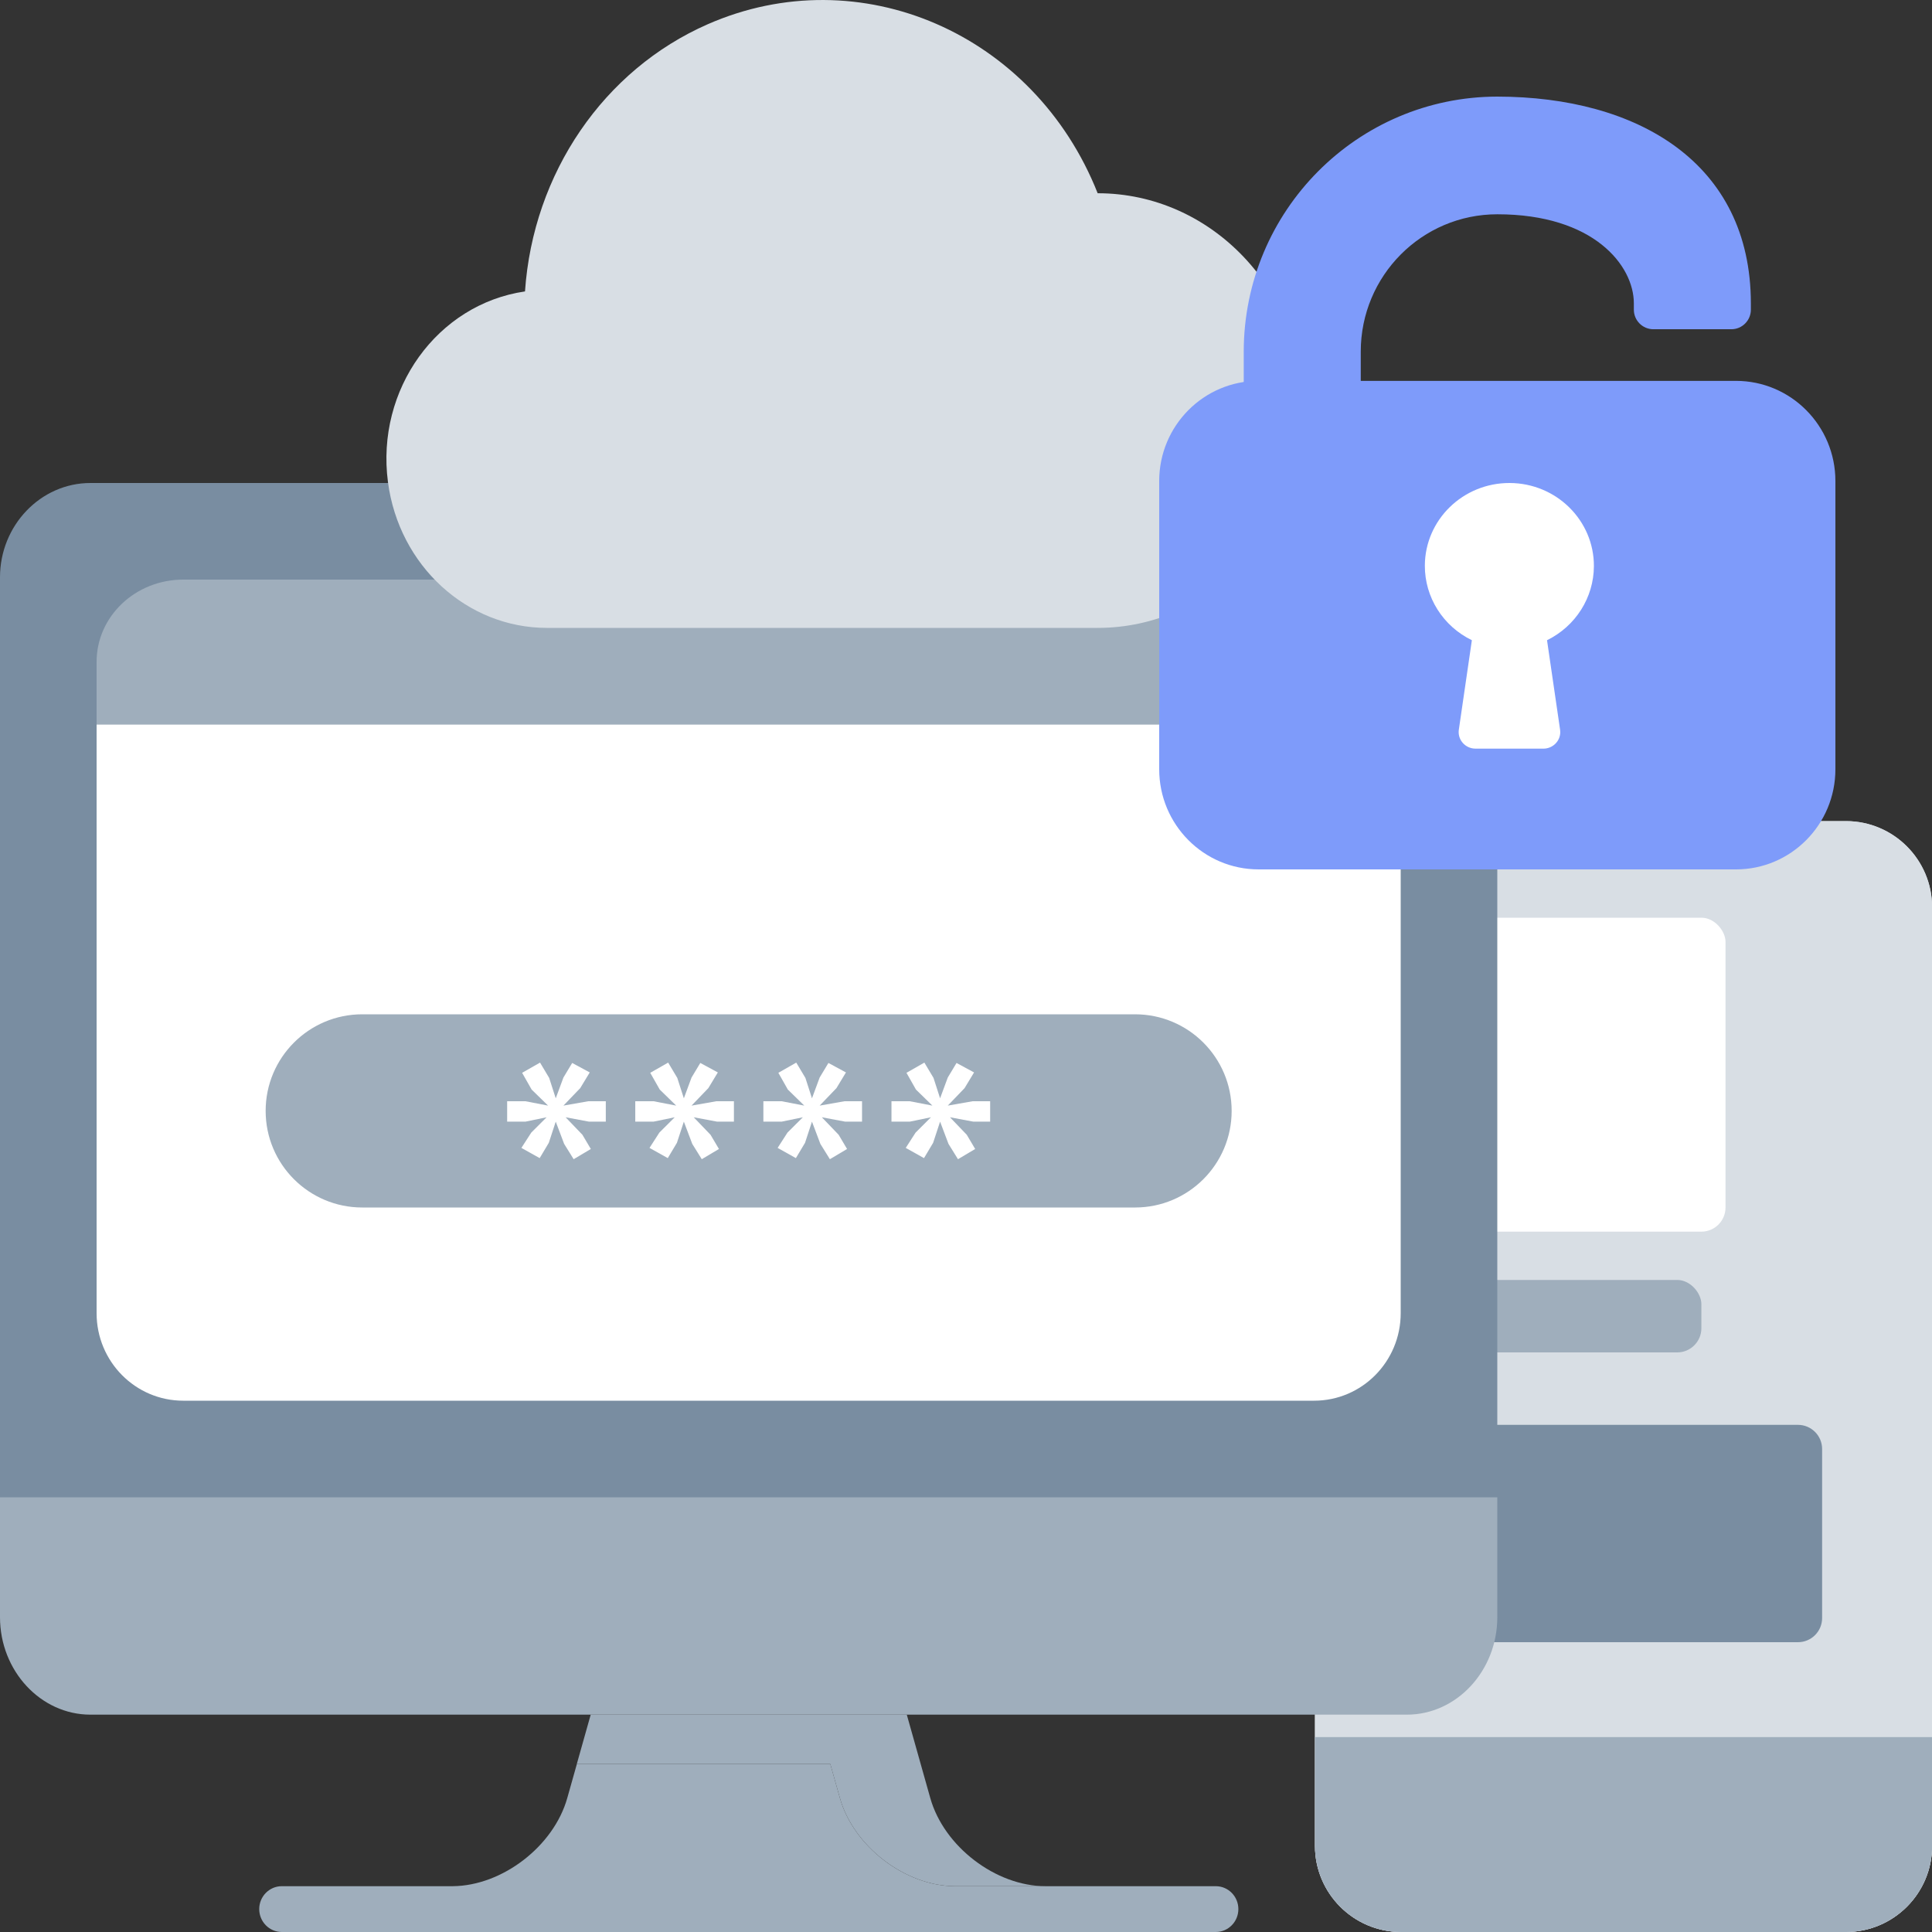 <svg width="80" height="80" viewBox="0 0 80 80" fill="none" xmlns="http://www.w3.org/2000/svg">
<rect x="0" y="0" width="80" height="80" fill="#333333" stroke="none"/>
<g clip-path="url(#clip0_5935_3706)">
<path d="M76.444 80H58.011C56.047 79.995 54.455 78.403 54.45 76.439V37.561C54.455 35.597 56.047 34.005 58.011 34H76.444C78.408 34.005 80 35.597 80.005 37.561V76.44C79.999 78.404 78.408 79.995 76.444 80Z" fill="#d8dee4"/>
<path fill-rule="evenodd" clip-rule="evenodd" d="M58.016 77.8H76.439L76.44 77.8C77.191 77.797 77.801 77.189 77.805 76.436V37.564C77.802 36.813 77.192 36.203 76.441 36.2H58.014C57.263 36.203 56.653 36.813 56.65 37.564V76.436C56.653 77.187 57.263 77.797 58.015 77.8L58.016 77.8ZM58.011 80C56.047 79.995 54.455 78.403 54.45 76.439V37.561C54.455 35.597 56.047 34.005 58.011 34H76.444C78.408 34.005 80 35.597 80.005 37.561V76.44C79.999 78.404 78.408 79.995 76.444 80H58.011Z" fill="#d8dee4"/>
<path d="M76.444 80H58.011C56.047 79.995 54.455 78.403 54.45 76.439V71.929C66.192 71.929 69.556 71.929 80.005 71.929V76.44C79.999 78.404 78.408 79.995 76.444 80Z" fill="#9faebc"/>
<rect x="59.45" y="38" width="12" height="13" rx="1" fill="#fff"/>
<path d="M59.45 60C59.45 59.448 59.898 59 60.45 59H74.45C75.002 59 75.45 59.448 75.45 60V67C75.45 67.552 75.002 68 74.45 68H60.45C59.898 68 59.45 67.552 59.45 67V60Z" fill="#798da1"/>
<rect x="59.45" y="53" width="11" height="3" rx="1" fill="#9faebc"/>
<path d="M0 63.032V23.903C0 21.756 1.684 20 3.743 20H58.257C60.316 20 62 21.756 62 23.903V63.032H0Z" fill="#798da1"/>
<path d="M0 62V66.967C0 69.185 1.684 71 3.743 71L58.257 71C60.316 71 62 69.185 62 66.967V62L0 62Z" fill="#9faebc"/>
<path d="M24.46 71H37.548L38.521 74.454C39.086 76.461 41.233 78.103 43.292 78.103H39.549C37.491 78.103 35.344 76.461 34.779 74.454L34.381 73.044H23.884L24.46 71Z" fill="#9faebc"/>
<path d="M43.246 78.103H50.343C50.859 78.103 51.278 78.527 51.278 79.051C51.278 79.575 50.859 80 50.343 80H11.669C11.153 80 10.734 79.575 10.734 79.051C10.734 78.527 11.153 78.103 11.669 78.103H18.747C20.797 78.087 22.926 76.451 23.489 74.454L23.887 73.043H34.381L34.779 74.454C35.344 76.461 37.491 78.103 39.549 78.103H43.292C43.276 78.103 43.261 78.103 43.246 78.103Z" fill="#9faebc"/>
<path d="M58 27.405V30H4V27.405C4 25.524 5.606 24 7.587 24H54.414C56.395 24 58 25.524 58 27.405Z" fill="#9faebc"/>
<path d="M58 30V54.376C58 56.378 56.395 58 54.414 58H7.587C5.606 58 4 56.378 4 54.376V30H58Z" fill="#fff"/>
<path d="M11 46C11 43.791 12.791 42 15 42H47C49.209 42 51 43.791 51 46V46C51 48.209 49.209 50 47 50H15C12.791 50 11 48.209 11 46V46Z" fill="#9faebc"/>
<path d="M22.362 44L22.74 44.634L23.012 45.479L23.33 44.619L23.693 44.015L24.42 44.407L24.026 45.057L23.33 45.781L24.359 45.6H25.085V46.445H24.389L23.421 46.264L24.117 46.989L24.465 47.577L23.754 48L23.36 47.366L23.012 46.445L22.725 47.321L22.347 47.955L21.59 47.532L21.999 46.898L22.634 46.264L21.757 46.445H21V45.6H21.757L22.695 45.781L22.014 45.117L21.62 44.423L22.362 44Z" fill="#fff"/>
<path d="M27.667 44L28.045 44.634L28.317 45.479L28.635 44.619L28.998 44.015L29.724 44.407L29.331 45.057L28.635 45.781L29.664 45.6H30.39V46.445H29.694L28.726 46.264L29.422 46.989L29.77 47.577L29.059 48L28.665 47.366L28.317 46.445L28.03 47.321L27.651 47.955L26.895 47.532L27.303 46.898L27.939 46.264L27.061 46.445H26.305V45.6H27.061L28 45.781L27.319 45.117L26.925 44.423L27.667 44Z" fill="#fff"/>
<path d="M32.971 44L33.35 44.634L33.622 45.479L33.94 44.619L34.303 44.015L35.029 44.407L34.636 45.057L33.94 45.781L34.969 45.6H35.695V46.445H34.999L34.031 46.264L34.727 46.989L35.075 47.577L34.364 48L33.97 47.366L33.622 46.445L33.335 47.321L32.956 47.955L32.2 47.532L32.608 46.898L33.244 46.264L32.366 46.445H31.61V45.6H32.366L33.304 45.781L32.623 45.117L32.23 44.423L32.971 44Z" fill="#fff"/>
<path d="M38.276 44L38.655 44.634L38.927 45.479L39.245 44.619L39.608 44.015L40.334 44.407L39.941 45.057L39.245 45.781L40.274 45.6H41V46.445H40.304L39.336 46.264L40.032 46.989L40.38 47.577L39.668 48L39.275 47.366L38.927 46.445L38.639 47.321L38.261 47.955L37.505 47.532L37.913 46.898L38.549 46.264L37.671 46.445H36.914V45.6H37.671L38.609 45.781L37.928 45.117L37.535 44.423L38.276 44Z" fill="#fff"/>
<path d="M45.452 8.002C42.828 1.375 35.599 -1.758 29.305 1.004C25 2.892 22.074 7.171 21.739 12.067C18.101 12.597 15.56 16.13 16.064 19.959C16.519 23.424 19.334 26.003 22.656 26H45.452C50.173 26 54 21.971 54 17.001C54 12.031 50.173 8.002 45.452 8.002Z" fill="#d8dee4"/>
<path d="M62 4C56.204 4.007 51.507 8.73 51.5 14.559V21.057C51.5 21.505 51.862 21.869 52.308 21.869H55.538C55.985 21.869 56.346 21.505 56.346 21.057V14.559C56.346 11.419 58.877 8.873 62 8.873C66 8.873 67.654 11 67.654 12.559V12.821C67.654 13.27 68.016 13.633 68.462 13.633H71.692C72.138 13.633 72.5 13.27 72.5 12.821V12.559C72.493 6.73 67.796 4.007 62 4Z" fill="#7e9bfa"/>
<path d="M52.118 15.771H71.882C74.156 15.771 76 17.628 76 19.919V31.852C76 34.143 74.156 36 71.882 36H52.118C49.843 36 48 34.143 48 31.852V19.919C48 17.628 49.843 15.771 52.118 15.771Z" fill="#7e9bfa"/>
<path d="M66 23.448C66.008 21.552 64.448 20.008 62.515 20C60.582 19.992 59.008 21.523 59 23.419C58.994 24.729 59.75 25.928 60.947 26.51L60.407 30.217C60.353 30.593 60.619 30.94 61.002 30.993C61.035 30.998 61.067 31 61.1 31H63.9C64.287 31.004 64.603 30.699 64.607 30.32C64.607 30.286 64.605 30.251 64.6 30.217L64.059 26.51C65.243 25.929 65.993 24.745 66 23.448Z" fill="#fff"/>
</g>
<defs>
<clipPath id="clip0_5935_3706">
<rect width="80.005" height="80" fill="#fff"/>
</clipPath>
</defs>
</svg>
